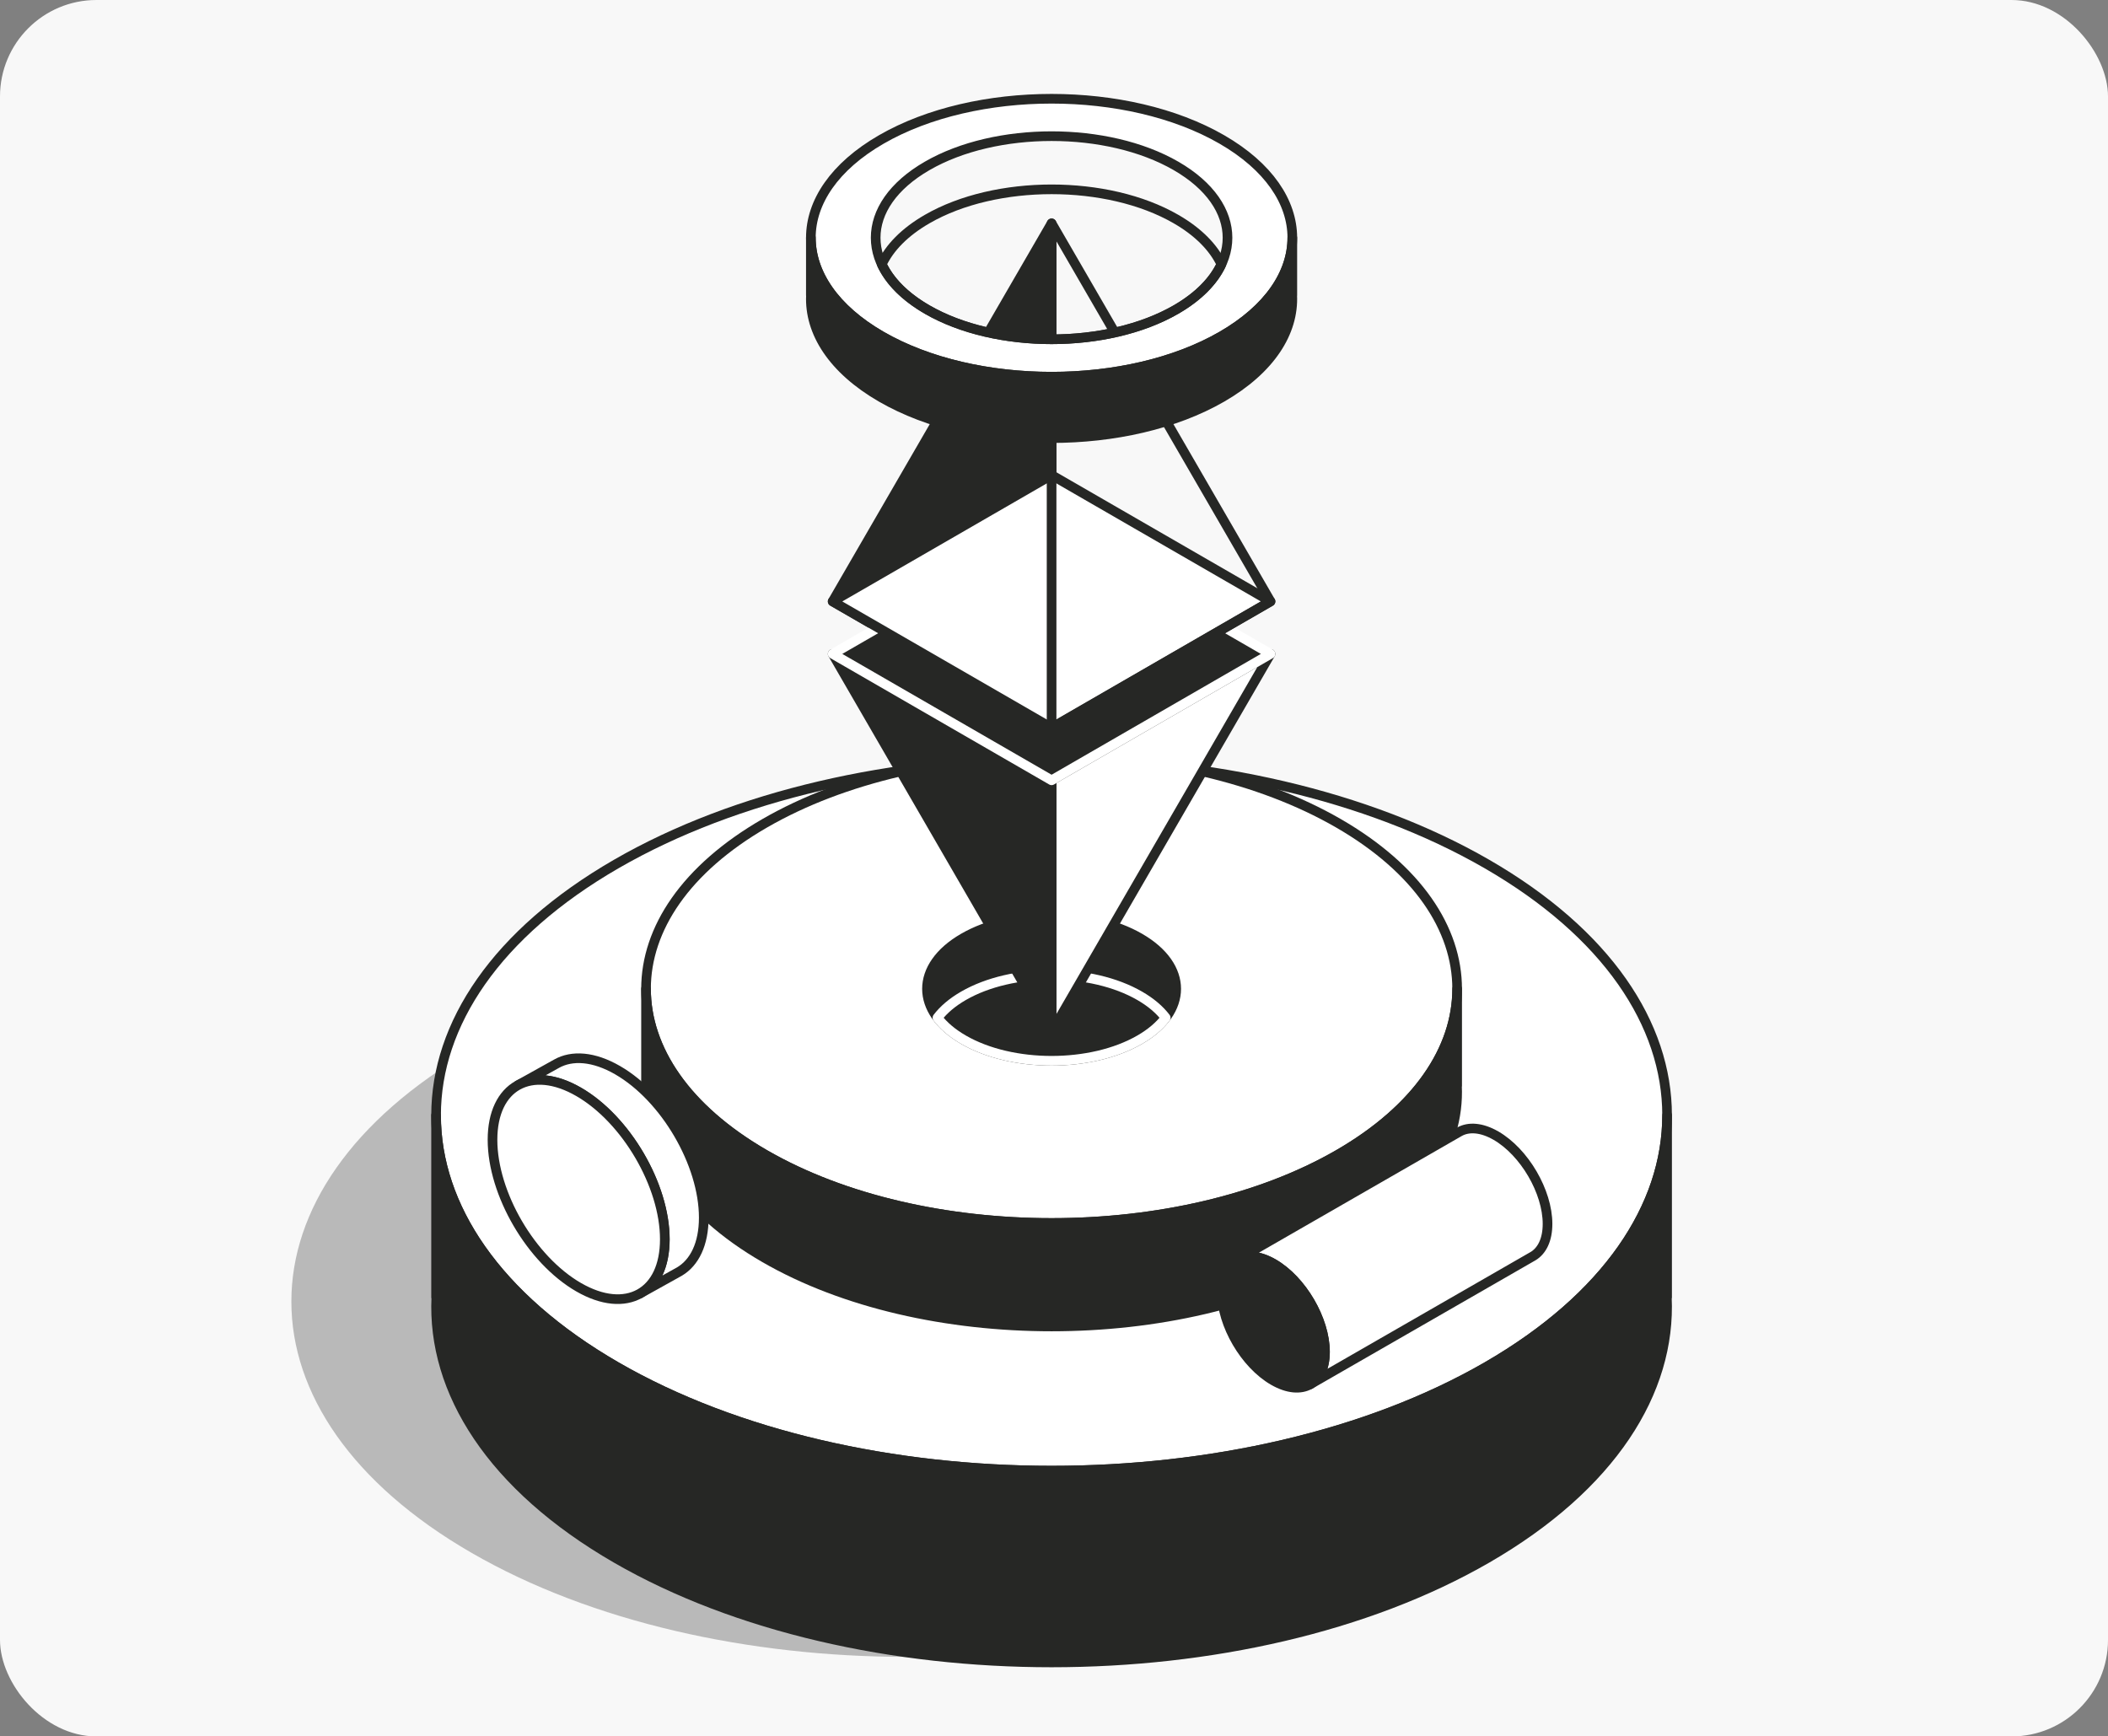 <svg width="437" height="360" viewBox="0 0 437 360" fill="none" xmlns="http://www.w3.org/2000/svg">
<rect x="0" y="0" width="437" height="360" fill="#808080" stroke="none"/>
<g clip-path="url(#clip0_1680_7860)">
<g clip-path="url(#clip1_1680_7860)">
<path fill-rule="evenodd" clip-rule="evenodd" d="M-22 360H458V0H-22V360Z" fill="#F8F8F8"/>
<path opacity="0.3" fill-rule="evenodd" clip-rule="evenodd" d="M97.757 217.74C147.563 188.984 228.436 188.984 278.243 217.74C328.049 246.496 328.049 293.188 278.243 321.943C228.436 350.699 147.563 350.699 97.757 321.943C47.95 293.188 47.95 246.496 97.757 217.74Z" fill="#262725"/>
<path fill-rule="evenodd" clip-rule="evenodd" d="M127.757 179.127C177.563 150.372 258.436 150.372 308.243 179.127C358.049 207.883 358.049 254.575 308.243 283.331C258.436 312.087 177.563 312.087 127.757 283.331C77.95 254.575 77.95 207.883 127.757 179.127Z" fill="white"/>
<path fill-rule="evenodd" clip-rule="evenodd" d="M127.757 179.127C177.563 150.372 258.436 150.372 308.243 179.127C358.049 207.883 358.049 254.575 308.243 283.331C258.436 312.087 177.563 312.087 127.757 283.331C77.95 254.575 77.95 207.883 127.757 179.127Z" stroke="#262725" stroke-width="2" stroke-linecap="round" stroke-linejoin="round"/>
<path fill-rule="evenodd" clip-rule="evenodd" d="M158.539 170.68C191.357 151.733 244.644 151.733 277.461 170.68C310.279 189.627 310.279 220.393 277.461 239.34C244.644 258.287 191.357 258.287 158.539 239.34C125.721 220.393 125.721 189.627 158.539 170.68Z" fill="white"/>
<path fill-rule="evenodd" clip-rule="evenodd" d="M158.539 170.68C191.357 151.733 244.644 151.733 277.461 170.68C310.279 189.627 310.279 220.393 277.461 239.34C244.644 258.287 191.357 258.287 158.539 239.34C125.721 220.393 125.721 189.627 158.539 170.68Z" stroke="#262725" stroke-width="2" stroke-linecap="round" stroke-linejoin="round"/>
<path fill-rule="evenodd" clip-rule="evenodd" d="M199.731 194.462C209.814 188.64 226.187 188.64 236.27 194.462C246.353 200.283 246.353 209.736 236.27 215.557C226.187 221.379 209.814 221.379 199.731 215.557C189.648 209.736 189.648 200.283 199.731 194.462Z" fill="#262725"/>
<path fill-rule="evenodd" clip-rule="evenodd" d="M199.731 194.462C209.814 188.64 226.187 188.64 236.27 194.462C246.353 200.283 246.353 209.736 236.27 215.557C226.187 221.379 209.814 221.379 199.731 215.557C189.648 209.736 189.648 200.283 199.731 194.462Z" stroke="#262725" stroke-width="2" stroke-linecap="round" stroke-linejoin="round"/>
<path fill-rule="evenodd" clip-rule="evenodd" d="M194.338 211.007C195.592 209.356 197.389 207.808 199.731 206.456C209.814 200.635 226.186 200.635 236.269 206.456C238.611 207.808 240.408 209.356 241.662 211.007C240.408 212.658 238.611 214.206 236.269 215.557C226.186 221.379 209.814 221.379 199.731 215.557C197.389 214.206 195.592 212.658 194.338 211.007Z" fill="#262725"/>
<path fill-rule="evenodd" clip-rule="evenodd" d="M194.338 211.007C195.592 209.356 197.389 207.808 199.731 206.456C209.814 200.635 226.186 200.635 236.269 206.456C238.611 207.808 240.408 209.356 241.662 211.007C240.408 212.658 238.611 214.206 236.269 215.557C226.186 221.379 209.814 221.379 199.731 215.557C197.389 214.206 195.592 212.658 194.338 211.007Z" stroke="white" stroke-width="2" stroke-linecap="round" stroke-linejoin="round"/>
<path fill-rule="evenodd" clip-rule="evenodd" d="M345.598 268.964H345.55C346.473 288.496 334.038 308.2 308.243 323.092C258.437 351.848 177.564 351.848 127.757 323.092C101.963 308.2 89.527 288.496 90.45 268.964H90.402V231.229C90.402 250.091 102.854 268.953 127.757 283.331C177.564 312.086 258.437 312.086 308.243 283.331C333.146 268.953 345.598 250.091 345.598 231.229V268.964Z" fill="#262725"/>
<path fill-rule="evenodd" clip-rule="evenodd" d="M345.598 268.964H345.55C346.473 288.496 334.038 308.2 308.243 323.092C258.437 351.848 177.564 351.848 127.757 323.092C101.963 308.2 89.527 288.496 90.45 268.964H90.402V231.229C90.402 250.091 102.854 268.953 127.757 283.331C177.564 312.086 258.437 312.086 308.243 283.331C333.146 268.953 345.598 250.091 345.598 231.229V268.964Z" stroke="#262725" stroke-width="2" stroke-linecap="round" stroke-linejoin="round"/>
<path fill-rule="evenodd" clip-rule="evenodd" d="M302.075 225.129H302.043C302.651 237.999 294.458 250.982 277.461 260.795C244.644 279.742 191.357 279.742 158.539 260.795C141.543 250.982 133.349 237.999 133.958 225.129H133.926V205.01C133.926 217.438 142.13 229.866 158.539 239.339C191.357 258.287 244.644 258.287 277.461 239.339C293.87 229.866 302.075 217.438 302.075 205.01V225.129Z" fill="#262725"/>
<path fill-rule="evenodd" clip-rule="evenodd" d="M302.075 225.129H302.043C302.651 237.999 294.458 250.982 277.461 260.795C244.644 279.742 191.357 279.742 158.539 260.795C141.543 250.982 133.349 237.999 133.958 225.129H133.926V205.01C133.926 217.438 142.13 229.866 158.539 239.339C191.357 258.287 244.644 258.287 277.461 239.339C293.87 229.866 302.075 217.438 302.075 205.01V225.129Z" stroke="#262725" stroke-width="2" stroke-linecap="round" stroke-linejoin="round"/>
<path fill-rule="evenodd" clip-rule="evenodd" d="M218 46.305V150.894L172.615 124.691L218 46.305Z" fill="#262725"/>
<path fill-rule="evenodd" clip-rule="evenodd" d="M218 46.305V150.894L172.615 124.691L218 46.305Z" stroke="#262725" stroke-width="2" stroke-linecap="round" stroke-linejoin="round"/>
<path fill-rule="evenodd" clip-rule="evenodd" d="M263.385 135.571L218 213.957V161.774L263.385 135.571Z" fill="white"/>
<path fill-rule="evenodd" clip-rule="evenodd" d="M263.385 135.571L218 213.957V161.774L263.385 135.571Z" stroke="#262725" stroke-width="2" stroke-linecap="round" stroke-linejoin="round"/>
<path fill-rule="evenodd" clip-rule="evenodd" d="M218 161.774V213.957L172.615 135.571L218 161.774Z" fill="#262725"/>
<path fill-rule="evenodd" clip-rule="evenodd" d="M218 161.774V213.957L172.615 135.571L218 161.774Z" stroke="#262725" stroke-width="2" stroke-linecap="round" stroke-linejoin="round"/>
<path fill-rule="evenodd" clip-rule="evenodd" d="M218 109.369L172.615 135.571L218 161.774L263.385 135.571L218 109.369Z" fill="#262725"/>
<path fill-rule="evenodd" clip-rule="evenodd" d="M218 109.369L172.615 135.571L218 161.774L263.385 135.571L218 109.369Z" stroke="white" stroke-width="2" stroke-linecap="round" stroke-linejoin="round"/>
<path fill-rule="evenodd" clip-rule="evenodd" d="M218 98.488L172.615 124.691L218 150.894L263.385 124.691L218 98.488Z" fill="white"/>
<path fill-rule="evenodd" clip-rule="evenodd" d="M218 98.488L172.615 124.691L218 150.894L263.385 124.691L218 98.488Z" stroke="#262725" stroke-width="2" stroke-linecap="round" stroke-linejoin="round"/>
<path fill-rule="evenodd" clip-rule="evenodd" d="M218 46.305V150.894L263.385 124.691L218 46.305Z" stroke="#262725" stroke-width="2" stroke-linecap="round" stroke-linejoin="round"/>
<path fill-rule="evenodd" clip-rule="evenodd" d="M182.706 28.908C202.185 17.662 233.815 17.662 253.294 28.908C272.773 40.155 272.773 58.416 253.294 69.662C233.815 80.909 202.185 80.909 182.706 69.662C163.227 58.416 163.227 40.155 182.706 28.908ZM192.207 34.394C206.443 26.175 229.557 26.175 243.793 34.394C258.028 42.612 258.028 55.958 243.793 64.177C229.557 72.396 206.443 72.396 192.207 64.177C177.972 55.958 177.972 42.612 192.207 34.394Z" fill="white"/>
<path fill-rule="evenodd" clip-rule="evenodd" d="M182.706 28.908C202.185 17.662 233.815 17.662 253.294 28.908C272.773 40.155 272.773 58.416 253.294 69.662C233.815 80.909 202.185 80.909 182.706 69.662C163.227 58.416 163.227 40.155 182.706 28.908ZM192.207 34.394C206.443 26.175 229.557 26.175 243.793 34.394C258.028 42.612 258.028 55.958 243.793 64.177C229.557 72.396 206.443 72.396 192.207 64.177C177.972 55.958 177.972 42.612 192.207 34.394Z" stroke="#262725" stroke-width="2" stroke-linecap="round" stroke-linejoin="round"/>
<path fill-rule="evenodd" clip-rule="evenodd" d="M182.794 54.797C184.4 51.36 187.538 48.113 192.207 45.417C206.443 37.198 229.557 37.198 243.793 45.417C248.462 48.113 251.6 51.36 253.206 54.797C251.6 58.234 248.462 61.481 243.793 64.177C229.557 72.396 206.443 72.396 192.207 64.177C187.538 61.481 184.4 58.234 182.794 54.797Z" stroke="#262725" stroke-width="2" stroke-linecap="round" stroke-linejoin="round"/>
<path fill-rule="evenodd" clip-rule="evenodd" d="M267.903 61.227H267.885C268.246 68.867 263.382 76.572 253.294 82.397C233.815 93.644 202.185 93.644 182.706 82.397C172.618 76.572 167.754 68.867 168.115 61.227H168.097V49.286C168.097 56.662 172.966 64.039 182.706 69.662C202.185 80.909 233.815 80.909 253.294 69.662C263.034 64.039 267.903 56.662 267.903 49.286V61.227Z" fill="#262725"/>
<path fill-rule="evenodd" clip-rule="evenodd" d="M267.903 61.227H267.885C268.246 68.867 263.382 76.572 253.294 82.397C233.815 93.644 202.185 93.644 182.706 82.397C172.618 76.572 167.754 68.867 168.115 61.227H168.097V49.286C168.097 56.662 172.966 64.039 182.706 69.662C202.185 80.909 233.815 80.909 253.294 69.662C263.034 64.039 267.903 56.662 267.903 49.286V61.227Z" stroke="#262725" stroke-width="2" stroke-linecap="round" stroke-linejoin="round"/>
<path fill-rule="evenodd" clip-rule="evenodd" d="M107.415 224.965L115.351 220.548C118.587 218.715 123.076 219.011 128.033 221.873C137.891 227.565 145.894 241.26 145.894 252.438C145.894 257.912 143.974 261.774 140.856 263.621L132.591 268.224C135.821 266.424 137.821 262.517 137.821 256.93C137.821 245.753 129.817 232.057 119.959 226.366C115.073 223.545 110.642 223.216 107.415 224.965Z" fill="white"/>
<path fill-rule="evenodd" clip-rule="evenodd" d="M107.415 224.965L115.351 220.548C118.587 218.715 123.076 219.011 128.033 221.873C137.891 227.565 145.894 241.26 145.894 252.438C145.894 257.912 143.974 261.774 140.856 263.621L132.591 268.224C135.821 266.424 137.821 262.517 137.821 256.93C137.821 245.753 129.817 232.057 119.959 226.366C115.073 223.545 110.642 223.216 107.415 224.965Z" stroke="#262725" stroke-width="2" stroke-linecap="round" stroke-linejoin="round"/>
<path fill-rule="evenodd" clip-rule="evenodd" d="M256.476 261.142L302.528 234.653C304.465 233.555 307.152 233.732 310.12 235.445C316.021 238.852 320.812 247.051 320.812 253.742C320.812 257.019 319.662 259.33 317.796 260.436L271.546 287.038C273.48 285.96 274.677 283.621 274.677 280.277C274.677 273.586 269.886 265.388 263.985 261.981C261.06 260.292 258.407 260.096 256.476 261.142Z" fill="white"/>
<path fill-rule="evenodd" clip-rule="evenodd" d="M256.476 261.142L302.528 234.653C304.465 233.555 307.152 233.732 310.12 235.445C316.021 238.852 320.812 247.051 320.812 253.742C320.812 257.019 319.662 259.33 317.796 260.436L271.546 287.038C273.48 285.96 274.677 283.621 274.677 280.277C274.677 273.586 269.886 265.388 263.985 261.981C261.06 260.292 258.407 260.096 256.476 261.142Z" stroke="#262725" stroke-width="2" stroke-linecap="round" stroke-linejoin="round"/>
<path fill-rule="evenodd" clip-rule="evenodd" d="M119.959 226.366C129.817 232.057 137.821 245.753 137.821 256.93C137.821 268.108 129.817 272.562 119.959 266.871C110.101 261.179 102.099 247.484 102.099 236.306C102.099 225.129 110.101 220.675 119.959 226.366Z" fill="white"/>
<path fill-rule="evenodd" clip-rule="evenodd" d="M119.959 226.366C129.817 232.057 137.821 245.753 137.821 256.93C137.821 268.108 129.817 272.562 119.959 266.871C110.101 261.179 102.099 247.484 102.099 236.306C102.099 225.129 110.101 220.675 119.959 226.366Z" stroke="#262725" stroke-width="2" stroke-linecap="round" stroke-linejoin="round"/>
<path fill-rule="evenodd" clip-rule="evenodd" d="M263.984 261.981C269.885 265.388 274.676 273.586 274.676 280.277C274.676 286.968 269.885 289.635 263.984 286.227C258.083 282.82 253.292 274.622 253.292 267.931C253.292 261.24 258.083 258.574 263.984 261.981Z" fill="#262725"/>
<path fill-rule="evenodd" clip-rule="evenodd" d="M263.984 261.981C269.885 265.388 274.676 273.586 274.676 280.277C274.676 286.968 269.885 289.635 263.984 286.227C258.083 282.82 253.292 274.622 253.292 267.931C253.292 261.24 258.083 258.574 263.984 261.981Z" stroke="#262725" stroke-width="2" stroke-linecap="round" stroke-linejoin="round"/>
</g>
</g>
<defs>
<clipPath id="clip0_1680_7860">
<rect width="437" height="360" rx="20" fill="white"/>
</clipPath>
<clipPath id="clip1_1680_7860">
<rect x="-22" width="480" height="360" rx="10" fill="white"/>
</clipPath>
</defs>
</svg>

